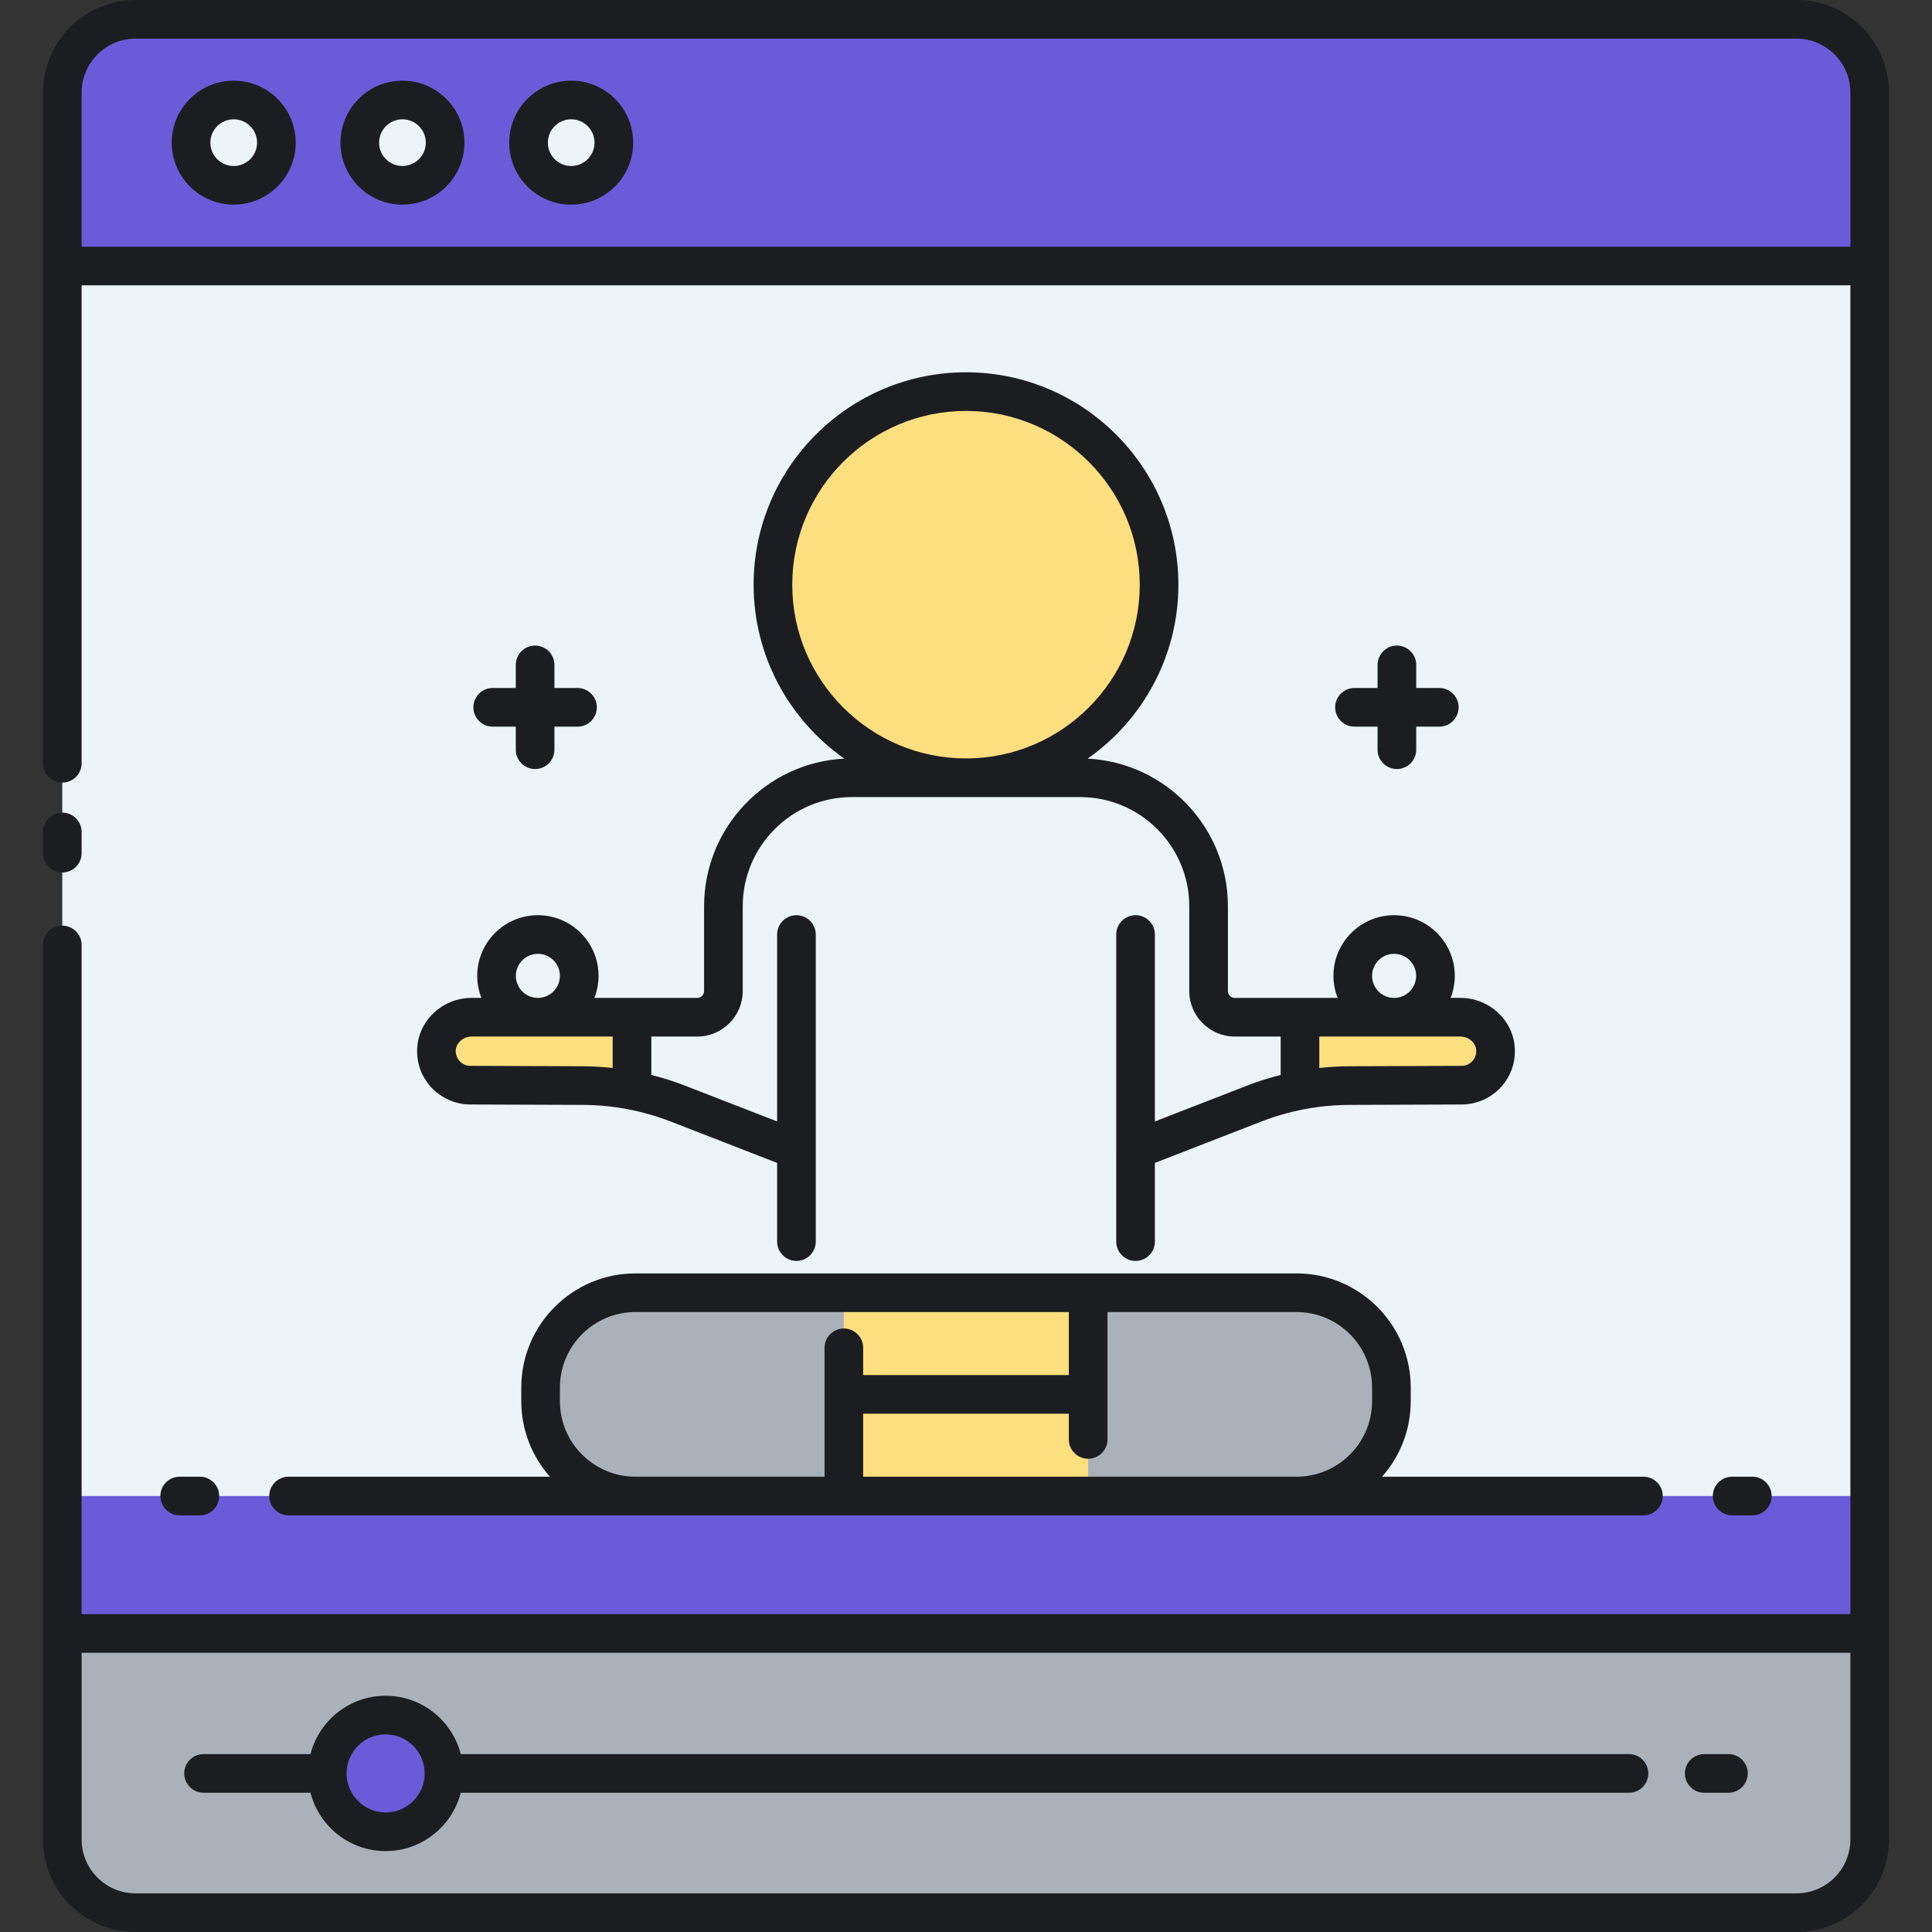 <svg width="220" height="220" viewBox="0 0 220 220" fill="none" xmlns="http://www.w3.org/2000/svg">
<rect x="0" y="0" width="220" height="220" fill="#333333" stroke="none"/>
<path d="M212.906 30.289H7.094V186.004H212.906V30.289Z" fill="#ECF4F7"/>
<path d="M7.094 186.004V209.459C7.094 214.066 10.828 217.8 15.434 217.8H204.566C209.172 217.8 212.906 214.066 212.906 209.459V186.004H7.094Z" fill="#AAB1BA"/>
<path d="M212.906 170.354H7.094V186.004H212.906V170.354Z" fill="#6C5BD9"/>
<path d="M43.912 208.586C47.582 208.586 50.557 205.611 50.557 201.942C50.557 198.272 47.582 195.297 43.912 195.297C40.242 195.297 37.267 198.272 37.267 201.942C37.267 205.611 40.242 208.586 43.912 208.586Z" fill="#6C5BD9"/>
<path d="M204.566 2.2H15.434C10.828 2.2 7.094 5.934 7.094 10.541V30.289H212.906V10.541C212.906 5.934 209.172 2.2 204.566 2.2Z" fill="#6C5BD9"/>
<path d="M26.615 21.104C29.299 21.104 31.474 18.928 31.474 16.244C31.474 13.561 29.299 11.385 26.615 11.385C23.931 11.385 21.756 13.561 21.756 16.244C21.756 18.928 23.931 21.104 26.615 21.104Z" fill="#ECF4F7"/>
<path d="M45.828 21.104C48.512 21.104 50.688 18.928 50.688 16.244C50.688 13.561 48.512 11.385 45.828 11.385C43.145 11.385 40.969 13.561 40.969 16.244C40.969 18.928 43.145 21.104 45.828 21.104Z" fill="#ECF4F7"/>
<path d="M65.042 21.104C67.726 21.104 69.902 18.928 69.902 16.244C69.902 13.561 67.726 11.385 65.042 11.385C62.358 11.385 60.183 13.561 60.183 16.244C60.183 18.928 62.358 21.104 65.042 21.104Z" fill="#ECF4F7"/>
<path d="M71.968 115.833H53.566C51.429 115.833 49.697 117.565 49.697 119.702C49.697 121.827 51.411 123.555 53.536 123.57L66.355 123.617C68.243 123.624 70.121 123.809 71.968 124.165V115.833Z" fill="#FDDF7F"/>
<path d="M110 88.564C122.142 88.564 131.985 78.721 131.985 66.579C131.985 54.437 122.142 44.594 110 44.594C97.858 44.594 88.015 54.437 88.015 66.579C88.015 78.721 97.858 88.564 110 88.564Z" fill="#FDDF7F"/>
<path d="M147.642 170.354H72.358C66.394 170.354 61.558 165.519 61.558 159.555V158.004C61.558 152.04 66.394 147.205 72.358 147.205H147.642C153.607 147.205 158.442 152.04 158.442 158.004V159.555C158.442 165.519 153.607 170.354 147.642 170.354Z" fill="#AAB1BA"/>
<path d="M123.909 147.205H96.091V170.354H123.909V147.205Z" fill="#FDDF7F"/>
<path d="M148.032 115.833H166.434C168.57 115.833 170.302 117.565 170.302 119.702C170.302 121.827 168.588 123.555 166.463 123.57L153.645 123.617C151.757 123.624 149.878 123.809 148.032 124.165V115.833Z" fill="#FDDF7F"/>
<path d="M26.615 9.185C22.722 9.185 19.555 12.352 19.555 16.244C19.555 20.137 22.722 23.303 26.615 23.303C30.507 23.303 33.674 20.137 33.674 16.244C33.674 12.352 30.507 9.185 26.615 9.185ZM26.615 18.904C25.148 18.904 23.955 17.711 23.955 16.244C23.955 14.778 25.148 13.585 26.615 13.585C28.081 13.585 29.274 14.778 29.274 16.244C29.274 17.71 28.081 18.904 26.615 18.904ZM45.828 9.185C41.935 9.185 38.769 12.352 38.769 16.244C38.769 20.137 41.935 23.303 45.828 23.303C49.721 23.303 52.888 20.137 52.888 16.244C52.888 12.352 49.721 9.185 45.828 9.185ZM45.828 18.904C44.362 18.904 43.169 17.711 43.169 16.244C43.169 14.778 44.362 13.585 45.828 13.585C47.295 13.585 48.488 14.778 48.488 16.244C48.488 17.71 47.295 18.904 45.828 18.904ZM65.042 9.185C61.149 9.185 57.983 12.352 57.983 16.244C57.983 20.137 61.149 23.303 65.042 23.303C68.934 23.303 72.101 20.137 72.101 16.244C72.101 12.352 68.934 9.185 65.042 9.185ZM65.042 18.904C63.576 18.904 62.383 17.711 62.383 16.244C62.383 14.778 63.576 13.585 65.042 13.585C66.508 13.585 67.701 14.778 67.701 16.244C67.701 17.71 66.508 18.904 65.042 18.904ZM4.894 97.151V94.737C4.894 93.522 5.878 92.537 7.094 92.537C8.309 92.537 9.294 93.522 9.294 94.737V97.151C9.294 98.366 8.309 99.351 7.094 99.351C5.878 99.351 4.894 98.366 4.894 97.151ZM204.566 0H15.434C9.622 0 4.894 4.729 4.894 10.541V86.915C4.894 88.13 5.878 89.115 7.094 89.115C8.309 89.115 9.294 88.13 9.294 86.915V32.489H210.706V183.804H9.294V107.605C9.294 106.39 8.309 105.405 7.094 105.405C5.878 105.405 4.894 106.39 4.894 107.605V209.459C4.894 215.271 9.622 220 15.434 220H204.566C210.378 220 215.106 215.271 215.106 209.459V10.541C215.106 4.729 210.378 0 204.566 0ZM210.706 209.459C210.706 212.845 207.951 215.6 204.566 215.6H15.434C12.049 215.6 9.294 212.845 9.294 209.459V188.204H210.706V209.459ZM210.706 28.089H9.294V10.541C9.294 7.155 12.049 4.4 15.434 4.4H204.566C207.951 4.4 210.706 7.155 210.706 10.541V28.089ZM47.512 119.28C47.395 120.971 47.965 122.586 49.114 123.826C50.248 125.049 51.854 125.757 53.529 125.77L66.347 125.816C68.085 125.823 69.805 125.989 71.496 126.311C71.514 126.315 71.531 126.319 71.549 126.323C73.199 126.641 74.821 127.106 76.402 127.721L88.492 132.423V141.383C88.492 142.598 89.477 143.583 90.692 143.583C91.907 143.583 92.892 142.598 92.892 141.383V131.564V130.918V106.414C92.892 105.2 91.907 104.214 90.692 104.214C89.477 104.214 88.492 105.2 88.492 106.414V127.702L77.997 123.621C76.741 123.132 75.463 122.731 74.168 122.405V118.033H79.396C82.252 118.033 84.576 115.71 84.576 112.854V103.198C84.576 96.341 90.153 90.764 97.009 90.764H122.991C129.847 90.764 135.424 96.341 135.424 103.198V112.854C135.424 115.71 137.748 118.033 140.604 118.033H145.832V122.405C144.537 122.732 143.258 123.133 142.003 123.621L131.508 127.702V106.414C131.508 105.199 130.524 104.214 129.309 104.214C128.093 104.214 127.109 105.199 127.109 106.414V130.912C127.109 130.914 127.108 130.916 127.108 130.918V141.383C127.108 142.598 128.093 143.583 129.308 143.583C130.523 143.583 131.508 142.598 131.508 141.383V132.423L143.598 127.722C145.179 127.107 146.801 126.641 148.45 126.323C148.469 126.32 148.486 126.316 148.504 126.312C150.194 125.989 151.914 125.823 153.652 125.817L166.48 125.77C168.146 125.758 169.752 125.049 170.885 123.827C172.034 122.587 172.604 120.972 172.488 119.28C172.272 116.114 169.554 113.634 166.302 113.634H165.18C165.486 112.854 165.659 112.01 165.659 111.124C165.659 107.314 162.56 104.214 158.75 104.214C154.941 104.214 151.841 107.314 151.841 111.124C151.841 112.009 152.015 112.854 152.32 113.634H140.604C140.174 113.634 139.824 113.284 139.824 112.854V103.198C139.824 94.205 132.736 86.836 123.853 86.386C130.094 82.008 134.185 74.764 134.185 66.579C134.185 53.243 123.336 42.394 110 42.394C96.665 42.394 85.815 53.243 85.815 66.579C85.815 74.764 89.906 82.008 96.147 86.386C87.264 86.836 80.176 94.205 80.176 103.198V112.854C80.176 113.284 79.826 113.633 79.397 113.633H67.68C67.986 112.854 68.159 112.009 68.159 111.123C68.159 107.313 65.06 104.214 61.25 104.214C57.441 104.214 54.341 107.313 54.341 111.123C54.341 112.009 54.515 112.854 54.82 113.633H53.699C50.445 113.633 47.728 116.114 47.512 119.28ZM158.75 108.614C160.134 108.614 161.259 109.74 161.259 111.124C161.259 112.508 160.134 113.633 158.75 113.633C157.367 113.633 156.241 112.508 156.241 111.124C156.241 109.74 157.366 108.614 158.75 108.614ZM150.232 118.033H166.302C167.234 118.033 168.039 118.727 168.098 119.58C168.13 120.049 167.974 120.495 167.658 120.836C167.342 121.177 166.911 121.367 166.456 121.371L153.637 121.417C152.494 121.422 151.359 121.492 150.232 121.615V118.033ZM90.215 66.579C90.215 55.67 99.091 46.794 110 46.794C120.909 46.794 129.785 55.67 129.785 66.579C129.785 77.488 120.909 86.364 110 86.364C99.091 86.364 90.215 77.489 90.215 66.579ZM61.249 108.614C62.633 108.614 63.758 109.74 63.758 111.124C63.758 112.508 62.633 113.633 61.249 113.633C59.866 113.633 58.74 112.508 58.74 111.124C58.74 109.74 59.866 108.614 61.249 108.614ZM69.768 118.033V121.614C68.64 121.491 67.505 121.421 66.363 121.417L53.554 121.37C53.088 121.367 52.658 121.177 52.342 120.835C52.026 120.495 51.869 120.049 51.901 119.58C51.96 118.727 52.766 118.033 53.698 118.033H69.768ZM191.862 201.942C191.862 200.727 192.847 199.742 194.062 199.742H196.821C198.037 199.742 199.021 200.727 199.021 201.942C199.021 203.156 198.037 204.142 196.821 204.142H194.062C192.847 204.142 191.862 203.156 191.862 201.942ZM23.179 204.142H35.355C36.337 207.956 39.795 210.787 43.912 210.787C48.029 210.787 51.487 207.956 52.469 204.142H185.496C186.711 204.142 187.696 203.156 187.696 201.942C187.696 200.727 186.711 199.742 185.496 199.742H52.469C51.487 195.927 48.029 193.097 43.912 193.097C39.796 193.097 36.337 195.927 35.355 199.742H23.179C21.964 199.742 20.979 200.727 20.979 201.942C20.979 203.156 21.964 204.142 23.179 204.142ZM43.912 197.496C46.363 197.496 48.357 199.49 48.357 201.941C48.357 204.392 46.363 206.386 43.912 206.386C41.461 206.386 39.467 204.392 39.467 201.941C39.467 199.49 41.461 197.496 43.912 197.496ZM30.66 170.354C30.66 171.569 31.645 172.554 32.86 172.554H72.358H147.642H187.141C188.356 172.554 189.341 171.569 189.341 170.354C189.341 169.14 188.356 168.154 187.141 168.154H157.379C159.408 165.861 160.642 162.85 160.642 159.555V158.004C160.642 150.836 154.81 145.005 147.642 145.005H72.358C65.19 145.005 59.359 150.836 59.359 158.004V159.555C59.359 162.85 60.593 165.861 62.622 168.154H32.86C31.645 168.154 30.66 169.14 30.66 170.354ZM123.909 166.109C125.124 166.109 126.109 165.124 126.109 163.909V149.405H147.642C152.383 149.405 156.241 153.263 156.241 158.005V159.555C156.241 164.297 152.383 168.155 147.642 168.155H98.291V160.98H121.709V163.909C121.709 165.124 122.694 166.109 123.909 166.109ZM63.758 158.004C63.758 153.263 67.616 149.405 72.358 149.405H121.709V156.58H98.291V153.479C98.291 152.264 97.306 151.279 96.091 151.279C94.875 151.279 93.891 152.264 93.891 153.479V168.155H72.358C67.616 168.155 63.758 164.297 63.758 159.555V158.004ZM20.46 172.554C19.245 172.554 18.26 171.569 18.26 170.354C18.26 169.14 19.245 168.154 20.46 168.154H22.758C23.973 168.154 24.958 169.14 24.958 170.354C24.958 171.569 23.973 172.554 22.758 172.554H20.46ZM197.242 172.554C196.027 172.554 195.042 171.569 195.042 170.354C195.042 169.14 196.027 168.154 197.242 168.154H199.54C200.755 168.154 201.74 169.14 201.74 170.354C201.74 171.569 200.755 172.554 199.54 172.554H197.242ZM63.133 75.713V78.342H65.762C66.977 78.342 67.962 79.328 67.962 80.542C67.962 81.757 66.977 82.742 65.762 82.742H63.133V85.371C63.133 86.586 62.148 87.571 60.933 87.571C59.718 87.571 58.733 86.586 58.733 85.371V82.742H56.104C54.889 82.742 53.904 81.757 53.904 80.542C53.904 79.328 54.889 78.342 56.104 78.342H58.733V75.713C58.733 74.499 59.718 73.513 60.933 73.513C62.148 73.513 63.133 74.499 63.133 75.713ZM161.267 75.713V78.342H163.896C165.111 78.342 166.096 79.328 166.096 80.542C166.096 81.757 165.111 82.742 163.896 82.742H161.267V85.371C161.267 86.586 160.282 87.571 159.067 87.571C157.852 87.571 156.867 86.586 156.867 85.371V82.742H154.238C153.023 82.742 152.038 81.757 152.038 80.542C152.038 79.328 153.023 78.342 154.238 78.342H156.867V75.713C156.867 74.499 157.852 73.513 159.067 73.513C160.282 73.513 161.267 74.499 161.267 75.713Z" fill="#1C1D21"/>
</svg>
